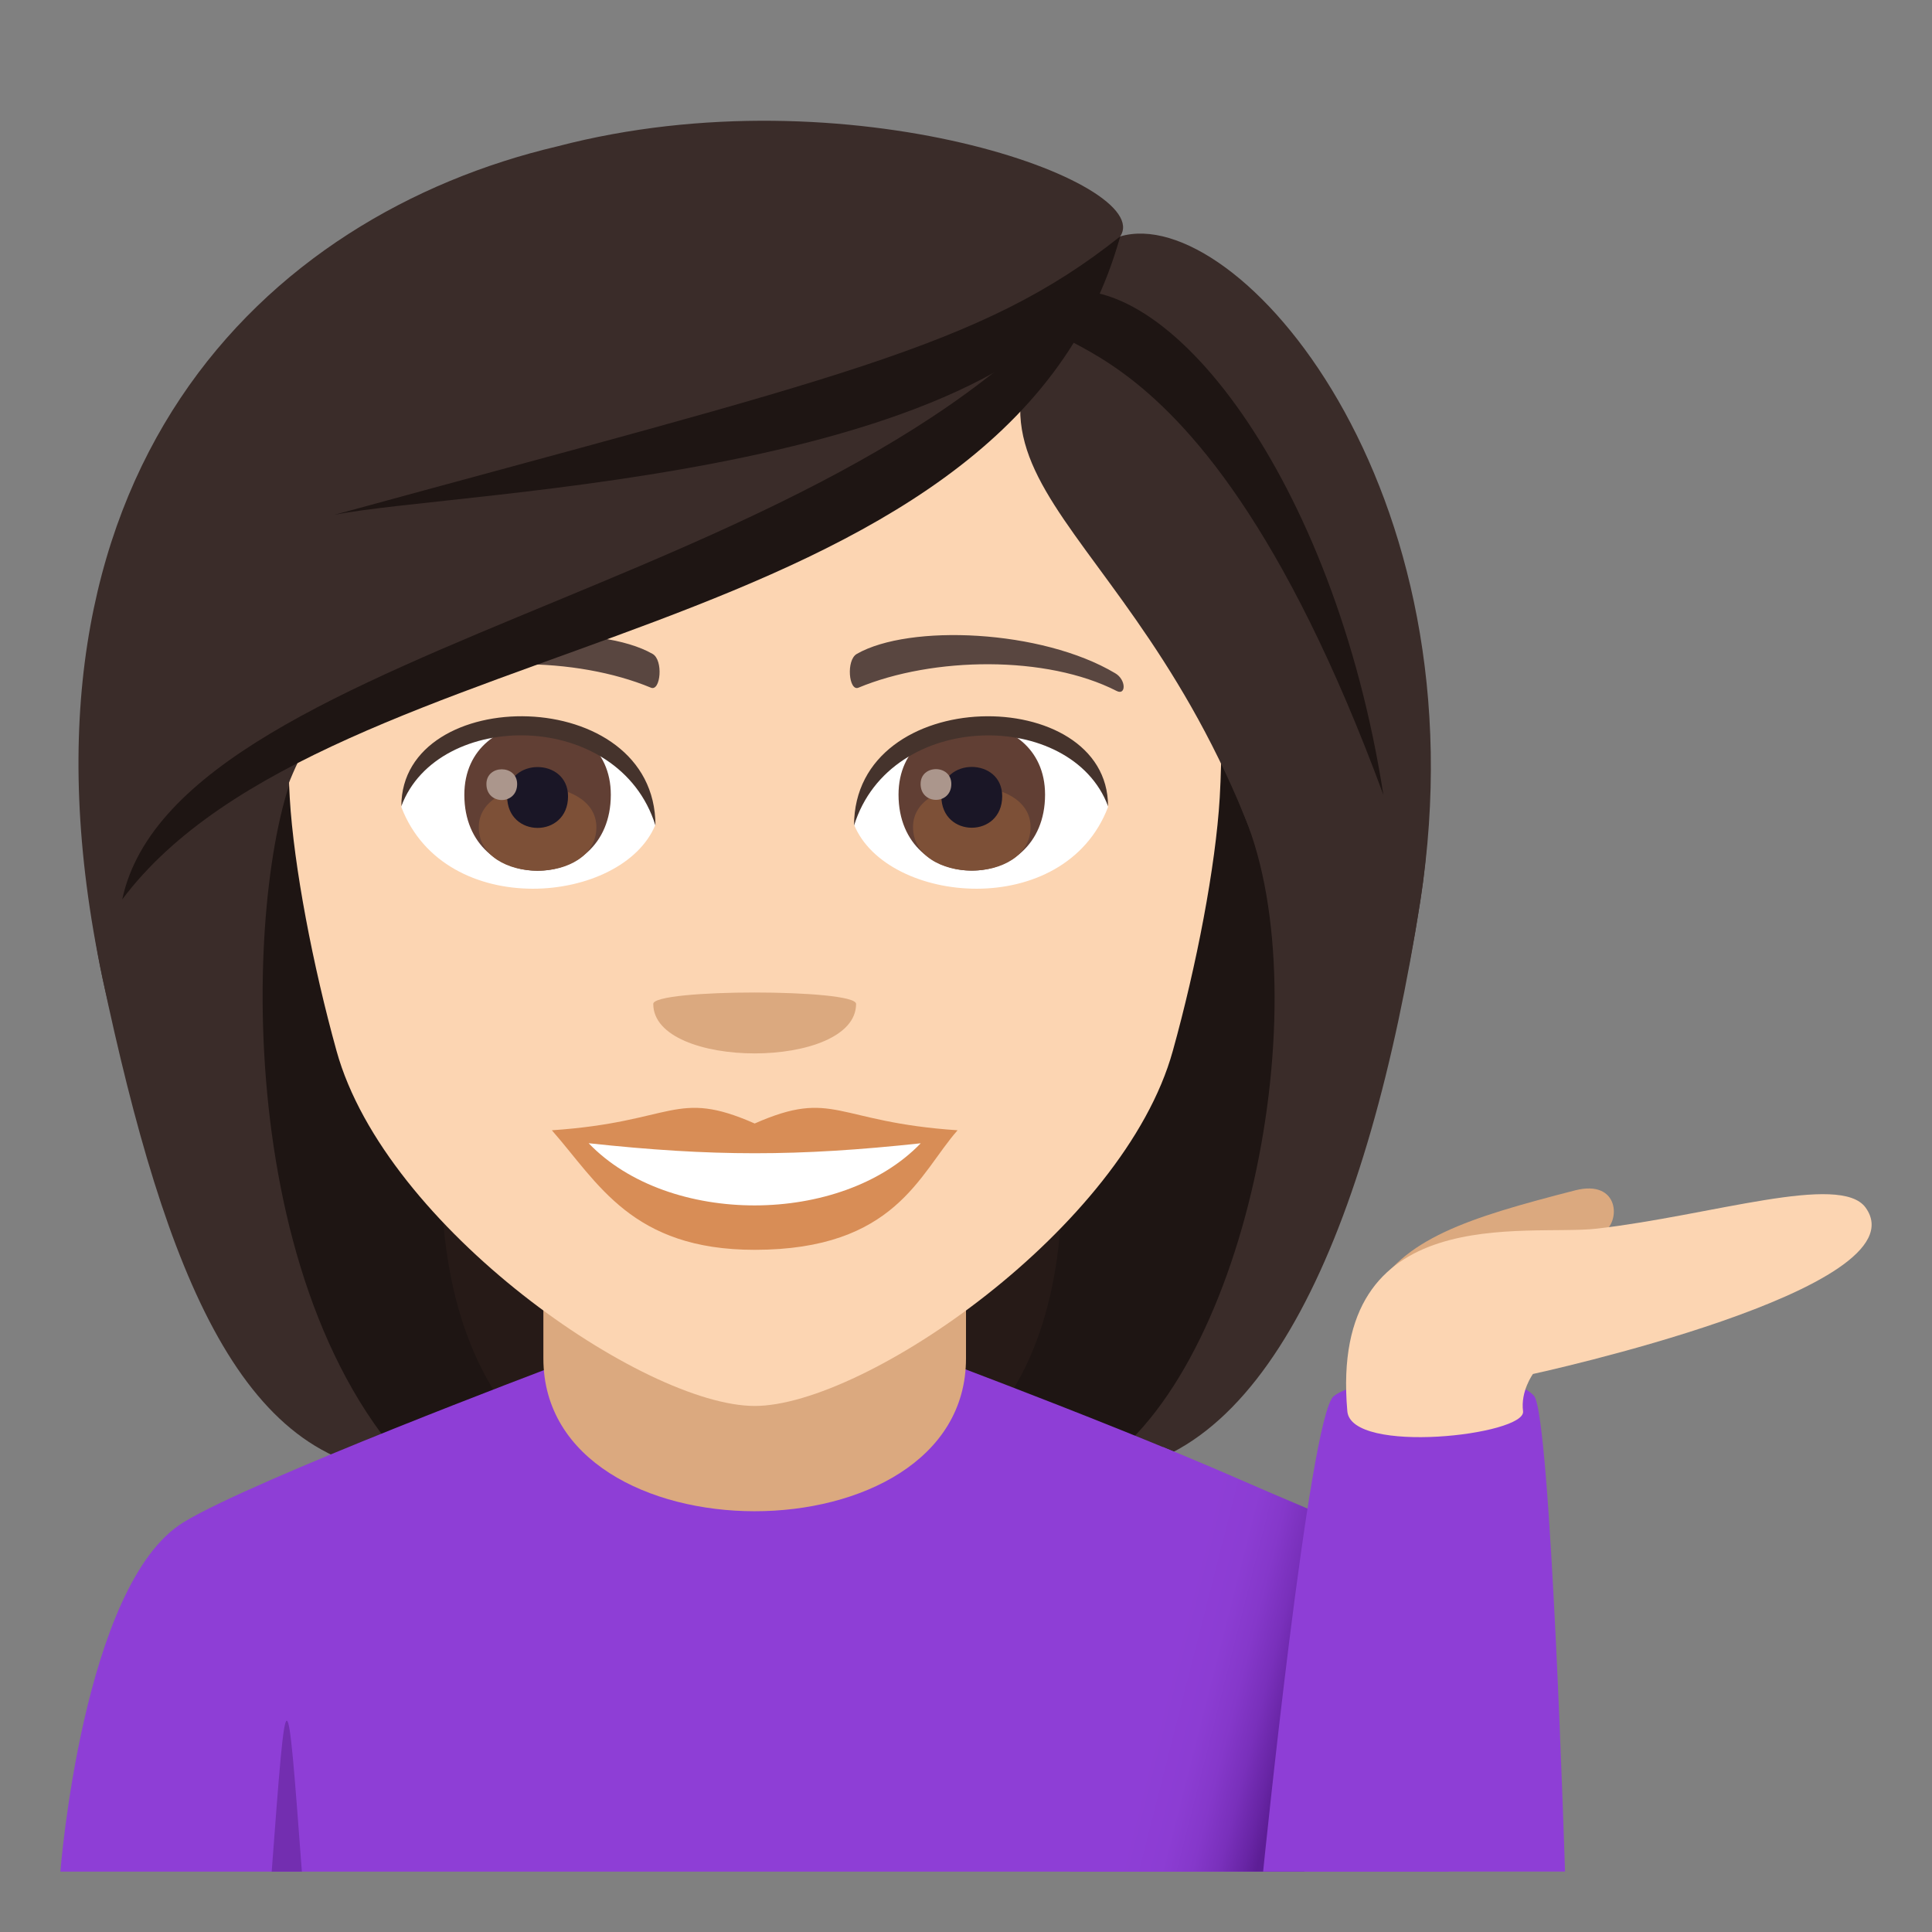 <?xml version="1.0" encoding="utf-8"?>
<!-- Generator: Adobe Illustrator 19.0.0, SVG Export Plug-In . SVG Version: 6.00 Build 0)  -->
<svg version="1.1" id="Layer_1" xmlns="http://www.w3.org/2000/svg" xmlns:xlink="http://www.w3.org/1999/xlink" x="0px" y="0px"
	 width="64px" height="64px" viewBox="0 0 64 64" enable-background="new 0 0 64 64" xml:space="preserve">
<rect x="0" y="0" width="64" height="64" fill="#808080" stroke="none"/>
<path fill="#261A17" d="M12.937,14.643c-8.131,34.903-7.388,34.155,9.731,34.155C13.195,42.171,31.341,14.168,12.937,14.643z"/>
<path fill="#1E1513" d="M10.005,14.102C4.07,40.621,9.19,47.431,13.736,48.798h5.21C6.757,40.211,25.81,13.58,10.005,14.102z"/>
<path fill="#261A17" d="M36.861,14.641c8.132,34.905,7.387,34.157-9.73,34.157C35.842,43.48,18.457,14.166,36.861,14.641z"/>
<path fill="#1E1513" d="M39.793,14.1c8.675,24.127-0.018,33.581-3.732,34.698h-5.207C43.045,40.91,23.99,13.578,39.793,14.1z"/>
<path fill="#3A2C29" d="M41.236,27.065c2.512,6.133,0.027,18.722-5.176,21.733c5.767,0,9.277-7.978,10.99-18.954
	C49.189,16.127,36.761,16.119,41.236,27.065z"/>
<path fill="#3A2C29" d="M3.393,32.389c2.1,9.905,4.685,16.409,10.343,16.409C7.427,42.267,8.17,28.491,9.964,25.063
	C19.102,19.621-0.16,15.633,3.393,32.389z"/>
<path fill="#8E3ED6" d="M6.077,50.429c2.302-1.412,12.2-5.139,12.2-5.139h13.517c0,0,9.89,3.721,12.18,5.135
	C47.298,52.48,48,61.999,48,61.999H2C2,61.999,2.741,52.472,6.077,50.429z"/>
<path fill="#DBA97F" d="M18,44.999c0,6.75,14,6.75,14,0v-7H18V44.999z"/>
<path fill="#FCD5B2" d="M25,6.254c-10.836,0-16.054,8.824-15.402,20.17c0.134,2.281,0.768,5.57,1.551,8.391
	C12.773,40.673,21.349,46.574,25,46.574c3.649,0,12.227-5.9,13.85-11.759c0.785-2.82,1.419-6.109,1.555-8.391
	C41.053,15.078,35.838,6.254,25,6.254z"/>
<path fill="#D88D56" d="M25,37.217c-2.635-1.16-2.654-0.049-6.719,0.225c1.525,1.732,2.648,3.96,6.717,3.96
	c4.67,0,5.459-2.53,6.723-3.96C27.652,37.168,27.634,36.057,25,37.217z"/>
<path fill="#FFFFFF" d="M19.5,37.871c2.655,2.764,8.378,2.728,11,0.002C26.412,38.313,23.59,38.313,19.5,37.871z"/>
<path fill="#594640" d="M36.941,22.301c-2.442-1.453-6.82-1.633-8.555-0.641c-0.366,0.201-0.267,1.252,0.05,1.121
	c2.472-1.029,6.235-1.08,8.556,0.109C37.304,23.047,37.31,22.514,36.941,22.301z"/>
<path fill="#594640" d="M13.06,22.301c2.44-1.453,6.818-1.633,8.555-0.641c0.366,0.201,0.269,1.252-0.051,1.121
	c-2.473-1.029-6.234-1.082-8.555,0.109C12.697,23.047,12.689,22.514,13.06,22.301z"/>
<path fill="#DBA97F" d="M28.359,33.256c0,2.186-6.719,2.186-6.719,0C21.64,32.752,28.359,32.752,28.359,33.256z"/>
<path fill="#FFFFFF" d="M36.705,26.735c-1.447,3.787-7.337,3.232-8.414,0.582C29.107,23.053,35.908,22.688,36.705,26.735z"/>
<path fill="#613F34" d="M29.765,26.323c0,3.356,4.854,3.356,4.854,0C34.619,23.205,29.765,23.205,29.765,26.323z"/>
<path fill="#7D5037" d="M30.245,27.395c0,1.926,3.894,1.926,3.894,0C34.138,25.61,30.245,25.61,30.245,27.395z"/>
<path fill="#1A1626" d="M31.184,26.375c0,1.393,2.015,1.393,2.015,0C33.199,25.082,31.184,25.082,31.184,26.375z"/>
<path fill="#AB968C" d="M30.496,25.969c0,0.703,1.018,0.703,1.018,0C31.513,25.315,30.496,25.315,30.496,25.969z"/>
<path fill="#45332C" d="M36.705,26.705c0-4.072-8.414-4.072-8.414,0.645C29.489,23.479,35.504,23.479,36.705,26.705z"/>
<path fill="#FFFFFF" d="M13.295,26.735c1.449,3.787,7.339,3.232,8.418,0.582C20.894,23.053,14.093,22.688,13.295,26.735z"/>
<path fill="#613F34" d="M15.382,26.328c0,3.355,4.852,3.355,4.852,0C20.234,23.211,15.382,23.211,15.382,26.328z"/>
<path fill="#7D5037" d="M15.861,27.401c0,1.924,3.895,1.924,3.895,0C19.756,25.616,15.861,25.616,15.861,27.401z"/>
<path fill="#1A1626" d="M16.8,26.381c0,1.393,2.017,1.393,2.017,0C18.817,25.086,16.8,25.086,16.8,26.381z"/>
<path fill="#AB968C" d="M16.113,25.973c0,0.705,1.018,0.705,1.018,0C17.131,25.321,16.113,25.321,16.113,25.973z"/>
<path fill="#45332C" d="M13.295,26.705c0-4.072,8.418-4.072,8.418,0.642C20.512,23.477,14.498,23.477,13.295,26.705z"/>
<path fill="#3A2C29" d="M37.107,7.832c-7.598,7.785-0.346,8.287,4.129,19.232c2.512,6.133,4.102,13.755,5.814,2.779
	C49.189,16.127,40.968,6.688,37.107,7.832z"/>
<path fill="#3A2C29" d="M18.457,4.85C8.822,7.118-0.16,15.633,3.393,32.389c2.1,9.905,4.776-3.898,6.57-7.326
	c9.139-5.441,24.768-9.561,27.143-17.23C38.313,6.061,28.098,2.325,18.457,4.85z"/>
<path fill="#1E1513" d="M11.074,17.055c4.074-0.826,23.567-1.215,26.033-9.223C32.502,11.502,27.729,12.502,11.074,17.055z"/>
<path fill="#1E1513" d="M4.049,29.795c6.835-9.123,29.228-8.117,33.058-21.963C29.672,19.453,5.918,21.024,4.049,29.795z"/>
<path fill="#1E1513" d="M34.855,9.729c-1.766,2.781,4.364-1.303,10.971,16.6C44.198,15.862,38.615,8.657,34.855,9.729z"/>
<path fill="#DBA97F" d="M53.092,40.837c0.611-0.342,0.564-1.785-0.917-1.404c-3.563,0.915-5.712,1.596-6.733,3.496
	C44.753,44.21,48.788,42.79,53.092,40.837z"/>
<path fill="#732EB0" d="M9,61.999h1C9.5,55.333,9.5,55.333,9,61.999z"/>
<linearGradient id="SVGID_1_" gradientUnits="userSpaceOnUse" x1="43.008" y1="56.501" x2="38.666" y2="55.397">
	<stop  offset="0" style="stop-color:#5D1E96"/>
	<stop  offset="0.093" style="stop-color:#6825A5"/>
	<stop  offset="0.267" style="stop-color:#7930BB"/>
	<stop  offset="0.46" style="stop-color:#8538CA"/>
	<stop  offset="0.681" style="stop-color:#8C3DD3"/>
	<stop  offset="1" style="stop-color:#8E3ED6"/>
</linearGradient>
<path fill="url(#SVGID_1_)" d="M35.441,61.999h7.769l0.31-11.938l-4.99-2.123C38.529,47.939,35.731,57.906,35.441,61.999z"/>
<path fill="#8E3ED6" d="M51.843,61.999c0,0-0.467-15.172-1.031-15.766c-1.053-1.104-5.824-0.666-6.635,0.021
	c-0.811,0.688-2.334,15.744-2.334,15.744H51.843z"/>
<path fill="#FCD5B2" d="M50.453,46.749c-0.088-0.662,0.328-1.234,0.328-1.234s12.961-2.807,11.021-5.51
	c-0.836-1.162-5.111,0.26-8.902,0.695c-2.307,0.266-8.887-0.998-8.268,6.049C44.759,48.201,50.556,47.54,50.453,46.749z"/>
</svg>
